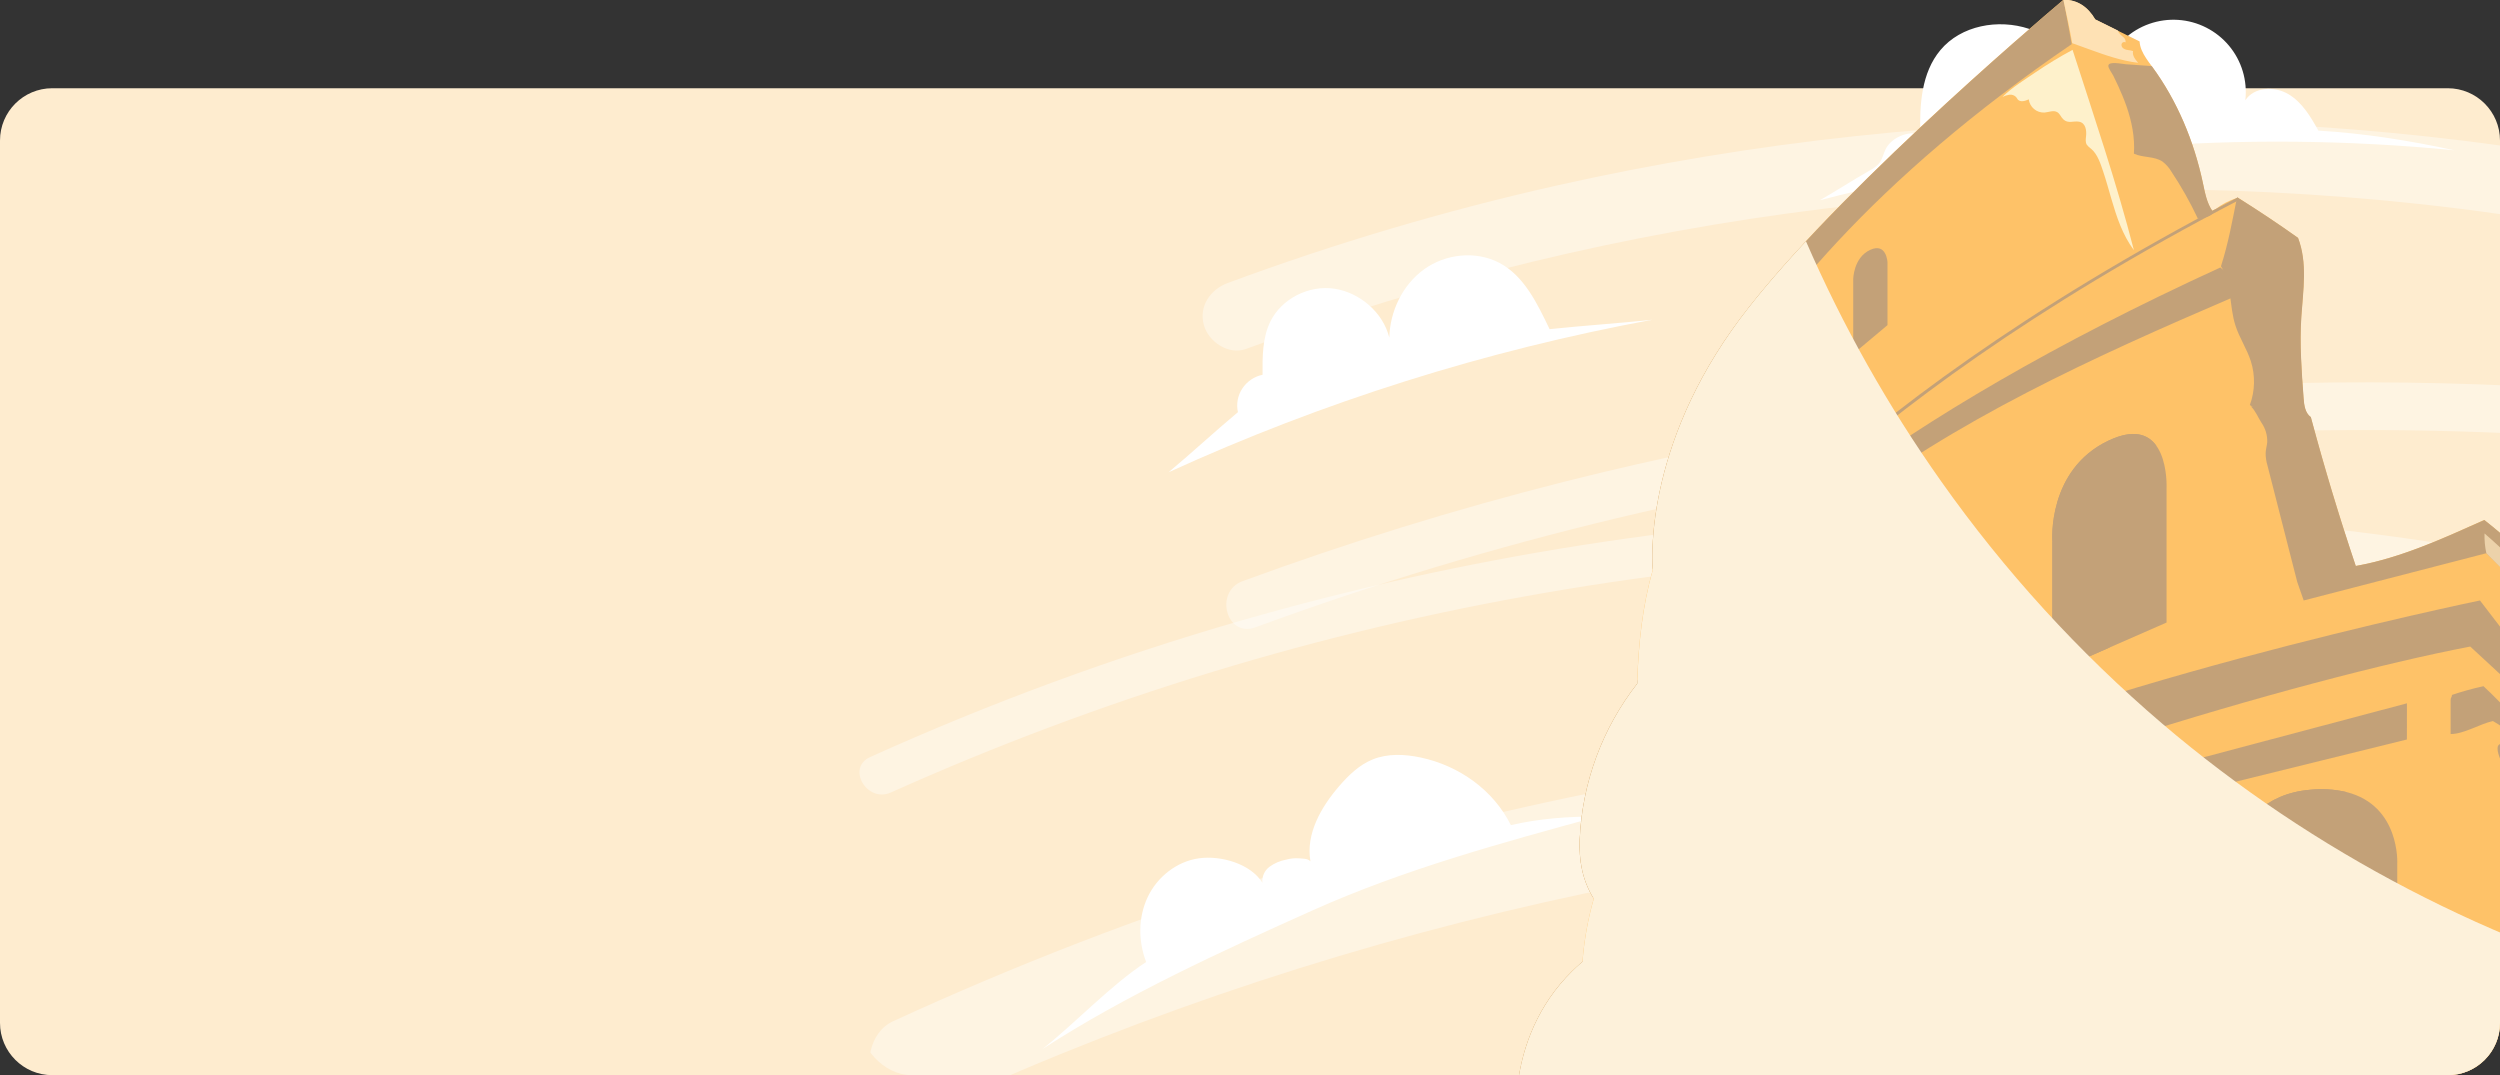 <svg width="765" height="329" viewBox="0 0 765 329" fill="none" xmlns="http://www.w3.org/2000/svg">
<rect x="0" y="0" width="765" height="329" fill="#333333" stroke="none"/>
<path d="M0 43C0 34.163 7.163 27 16 27H749C757.837 27 765 34.163 765 43V313C765 321.837 757.837 329 749 329H16C7.163 329 0 321.837 0 313V43Z" fill="#FEECCF"/>
<g clip-path="url(#clip0_1816_622)">
<path opacity="0.4" d="M846.123 59.935C725.117 30.358 597.594 29.457 476.08 56.829C441.997 64.516 408.465 74.458 375.706 86.589C370.396 88.55 366.785 93.679 368.38 99.465C369.787 104.566 375.944 108.755 381.282 106.776C495.565 64.505 619.046 49.396 740.206 62.411C774.01 66.089 807.531 72.008 840.547 80.128C853.659 83.334 859.257 63.146 846.123 59.935Z" fill="white"/>
<path opacity="0.4" d="M838.657 123.665C718.14 109.68 596.078 117.744 478.459 147.461C445.213 155.874 412.428 166.01 380.239 177.829C371.441 181.056 375.256 195.231 384.143 191.965C529.311 138.651 685.034 120.272 838.657 138.321C842.627 138.785 845.961 134.624 845.999 130.993C846.044 126.655 842.572 124.124 838.657 123.665Z" fill="white"/>
<path opacity="0.4" d="M802.321 176.733C732.684 161.222 661.365 154.538 590.051 156.838C518.731 159.127 447.973 170.266 379.409 189.997C340.752 201.177 302.943 215.096 266.272 231.649C258.896 234.964 265.292 245.802 272.623 242.497C336.69 213.76 404.133 193.2 473.354 181.304C542.251 169.419 612.359 166.098 682.075 171.417C721.41 174.426 760.478 180.251 798.977 188.847C806.868 190.604 810.24 178.496 802.321 176.733Z" fill="white"/>
<path opacity="0.4" d="M817.14 232.063C673.566 212.551 526.353 224.533 388.07 268.115C348.915 280.518 310.571 295.346 273.26 312.512C265.946 315.863 264.144 326.43 267.919 332.882C272.309 340.383 280.96 341.584 288.303 338.219C414.338 280.49 553.258 251.39 691.834 252.547C731.096 252.809 770.303 255.558 809.218 260.778C817.182 261.857 825.212 258.856 827.55 250.375C829.459 243.438 825.169 233.149 817.14 232.063Z" fill="white"/>
<path d="M556.89 61.264C620.217 44.782 685.966 39.613 751.098 45.994C737.343 43.021 723.473 40.788 709.425 39.971C707.055 35.699 704.441 31.278 700.216 28.791C695.991 26.304 689.74 26.58 687.065 30.686C687.41 27.71 687.146 24.695 686.288 21.824C685.429 18.953 683.995 16.287 682.073 13.986C680.15 11.685 677.779 9.799 675.103 8.441C672.427 7.082 669.503 6.281 666.507 6.086C663.512 5.891 660.508 6.305 657.678 7.304C654.848 8.303 652.251 9.866 650.045 11.897C647.838 13.929 646.069 16.387 644.843 19.122C643.618 21.857 642.963 24.812 642.917 27.807C637.9 19.302 630.297 11.93 620.884 8.819C611.471 5.707 600.064 7.763 593.752 15.345C587.954 22.281 587.339 32.084 587.627 41.12C583.879 39.904 578.729 42.115 577.001 45.652C576.337 47.017 576.043 48.581 575.135 49.807C574.316 50.913 573.081 51.631 571.879 52.316C566.652 55.29 562.106 58.291 556.89 61.264Z" fill="white"/>
<path d="M357.568 144.522C404.812 122.945 454.543 107.266 505.634 97.841C495.113 98.946 484.719 99.62 474.176 100.72C470.444 92.983 466.424 84.417 458.777 80.421C451.579 76.658 442.343 77.658 435.765 82.411C429.186 87.164 425.338 95.21 425.122 103.301C423.239 95.658 416.141 89.529 408.344 88.346C400.548 87.164 392.148 91.369 388.704 98.448C386.289 103.411 386.295 109.186 386.345 114.679C385.083 114.939 383.886 115.445 382.822 116.169C381.757 116.893 380.847 117.82 380.143 118.896C379.446 119.949 378.968 121.131 378.739 122.372C378.51 123.613 378.533 124.887 378.809 126.119C371.123 132.557 365.259 138.083 357.568 144.522Z" fill="white"/>
<path d="M319 321C344.443 304.49 373.954 290.993 401.73 278.541C429.693 266.011 459.418 257.93 489 249.842C479.95 249.842 471.158 250.446 462.33 252.493C456.977 241.754 446.529 234.327 434.76 231.804C429.871 230.759 424.626 230.517 420.001 232.401C415.933 234.057 412.671 237.219 409.802 240.538C404.236 246.978 399.518 255.201 400.995 263.573C400.196 262.628 398.497 262.756 397.256 262.642C396.012 262.578 394.766 262.715 393.566 263.047C391.714 263.391 389.963 264.144 388.442 265.251C387.693 265.814 387.103 266.56 386.729 267.416C386.354 268.273 386.206 269.211 386.301 270.14C382.732 264.319 373.604 261.69 366.838 262.649C360.073 263.609 354.106 268.335 351.187 274.518C348.268 280.702 348.283 288.022 350.723 294.369C339.975 301.363 329.049 313.061 319 321Z" fill="white"/>
<path d="M822.228 405.635C817.798 405.79 815.234 406.005 810.827 406.005H456C459.428 390.686 463.791 373.527 467.207 358.208C462.312 347.879 460.114 317.866 481.051 297.192C481.792 296.446 482.573 295.727 483.382 295.02C483.651 294.758 483.934 294.51 484.229 294.274C484.229 294.086 484.229 293.904 484.273 293.721C484.807 287.386 485.947 281.116 487.679 274.998C484.218 269.427 483.116 263.348 483.382 256.811C484.163 239.497 490.318 222.853 500.996 209.185C500.996 208.903 500.996 208.632 500.996 208.339C501.383 196.861 502.563 185.449 505.747 174.407C505.747 174.407 502.17 140.31 529.978 100.94C556.285 63.715 623.612 6.523 630.789 0.466L631.342 -0.015L631.403 -0.059C635.778 -0.059 638.901 2.201 641.11 5.959L648.065 9.402L654.71 12.679C654.82 14.558 655.668 16.232 656.714 17.829C657.268 18.664 657.822 19.454 658.431 20.239C658.464 20.283 658.486 20.333 658.519 20.377C666.233 30.877 671.343 43.151 674.057 55.895C674.716 58.929 675.131 61.913 676.925 64.477C677.18 64.267 677.601 64.223 677.872 64.019V64.063C679.851 62.521 682.087 61.34 684.478 60.576L684.738 60.487C691.014 64.4 697.158 68.502 703.172 72.794C706.106 80.426 704.728 88.755 704.179 96.9C703.626 105.19 704.257 113.546 704.866 121.852C705.032 123.979 705.348 126.4 707.081 127.638C707.114 127.782 707.157 127.924 707.208 128.063C707.33 128.572 707.463 129.08 707.612 129.572C711.267 143.045 715.282 156.404 719.656 169.649C720.038 170.832 720.431 172.009 720.841 173.192C720.91 173.174 720.98 173.163 721.051 173.158C734.562 170.749 747.63 164.742 760.172 159.127C774.447 170.334 785.516 183.006 796.961 197.076C799.232 196.784 801.945 196.784 803.75 198.182C804.858 199.049 805.489 200.392 806.38 201.47C807.092 202.315 807.974 203.001 808.969 203.484C809.964 203.967 811.05 204.235 812.156 204.272C815.245 204.433 818.306 204.932 821.287 205.758L821.364 224.548L821.73 296.595L822.228 405.635Z" fill="#FEC268"/>
<g style="mix-blend-mode:multiply">
<path d="M797 197.071C785.56 182.99 774.48 170.318 760.205 159.122C747.674 164.731 734.601 170.727 721.085 173.148C721.013 173.148 720.941 173.148 720.874 173.181C715.85 158.282 711.306 143.241 707.241 128.058C707.203 127.915 707.158 127.777 707.125 127.633C705.375 126.395 705.054 123.969 704.91 121.841C704.29 113.552 703.664 105.207 704.218 96.89C704.772 88.75 706.14 80.416 703.21 72.79C697.193 68.512 691.043 64.408 684.76 60.477L684.5 60.565C683.088 67.611 681.82 74.619 679.616 81.466C682.938 86.733 682.136 93.585 684.018 99.537C685.225 103.323 687.529 106.721 688.747 110.49C690.15 114.886 690.046 119.622 688.454 123.952C688.764 124.151 689.079 124.328 689.389 124.505L688.775 124.35C690.275 125.82 690.868 127.611 692.02 129.374C693.232 131.111 693.846 133.194 693.769 135.309C693.675 136.414 693.337 137.453 693.288 138.553C693.272 139.863 693.459 141.168 693.841 142.421C696.883 154.303 699.919 166.185 702.95 178.066L704.932 183.742L760.82 169.285L794.774 202.167L797.022 197.071H797Z" fill="#C3A178"/>
</g>
<g style="mix-blend-mode:multiply">
<path d="M700.962 106.163C694.55 101.566 688.382 96.863 683.016 91.093C640.817 109.203 598.401 128.412 562.11 156.525C525.819 184.638 476.521 237.514 487.69 274.988C484.223 269.423 483.116 263.344 483.393 256.801C484.165 239.487 490.319 222.844 501.001 209.18C501.001 208.893 501.001 208.627 501.001 208.334C526.14 173.032 577.277 128.694 679.422 81.847C687.091 87.871 694.373 94.033 700.929 101.19C700.907 102.798 700.962 104.572 700.962 106.163Z" fill="#C3A178"/>
</g>
<g style="mix-blend-mode:multiply">
<path d="M628.02 205.808V165.621C628.02 165.621 626.359 143.781 645.185 134.834C664.012 125.886 662.971 149.268 662.971 149.268V190.495L628.02 205.808Z" fill="#C3A178"/>
</g>
<g style="mix-blend-mode:multiply">
<path d="M645.523 198.144V165.621C645.523 165.621 644.039 146.069 659.843 136.387C657.379 132.966 652.999 131.126 645.191 134.834C626.364 143.781 628.026 165.621 628.026 165.621V205.809L645.523 198.144Z" fill="#C3A178"/>
</g>
<g style="mix-blend-mode:multiply">
<path d="M604.47 214.646V171.689C604.47 171.689 604.271 155.597 594.165 161.526C582.283 168.501 581.984 189.888 581.984 189.888V226.638L604.47 214.646Z" fill="#C3A178"/>
</g>
<g style="mix-blend-mode:multiply">
<path d="M594.287 192.158C594.287 192.158 594.548 174.352 603.623 165.941C602.516 162.018 600.002 158.099 594.165 161.52C582.283 168.495 581.984 189.881 581.984 189.881V226.637L594.293 220.077L594.287 192.158Z" fill="#C3A178"/>
</g>
<g style="mix-blend-mode:multiply">
<path d="M565.355 233.109V196.597C565.355 196.597 564.558 183.063 553.959 189.092C543.361 195.121 544.269 210.33 544.269 210.33V248.351L565.355 233.109Z" fill="#C3A178"/>
</g>
<g style="mix-blend-mode:multiply">
<path d="M561.872 235.618V214.535C561.872 214.535 561.385 206.312 565.355 199.558V196.591C565.355 196.591 564.558 183.057 553.959 189.086C543.361 195.115 544.269 210.324 544.269 210.324V248.345L561.872 235.618Z" fill="#C3A178"/>
</g>
<g style="mix-blend-mode:multiply">
<path d="M532.857 255.064V224.012C532.857 224.012 533.084 212.18 525.659 214.684C518.233 217.187 518.366 234.7 518.366 234.7V265.647L532.857 255.064Z" fill="#C3A178"/>
</g>
<g style="mix-blend-mode:multiply">
<path d="M510.403 269.621V248.809C510.403 248.809 510.06 240.73 505.73 241.758C501.4 242.785 501.854 254.949 501.854 254.949V277.701L510.403 269.621Z" fill="#C3A178"/>
</g>
<g style="mix-blend-mode:multiply">
<path d="M733.56 264.277V335.711C726.86 336.186 712.657 337.794 700.464 339.259C689.002 340.618 679.312 341.851 679.312 341.851V277.695C679.312 277.695 678.846 244.023 706.893 241.664C710.62 241.276 714.386 241.515 718.033 242.371C734.529 246.532 733.56 264.277 733.56 264.277Z" fill="#C3A178"/>
</g>
<g style="mix-blend-mode:multiply">
<path d="M651.05 282.93V344.825L628.961 349.682L610.688 353.7V291.678C610.688 291.678 611.375 266.096 631.437 263.372C636.625 262.664 640.435 263.632 643.242 265.444C651.299 270.667 651.05 282.93 651.05 282.93Z" fill="#C3A178"/>
</g>
<g style="mix-blend-mode:multiply">
<path d="M586.314 303.857V355.733L580.106 357.612L557.813 364.376V316.374C557.813 316.374 555.992 284.322 572.637 281.796C577.858 281.011 581.153 282.901 583.196 285.852C587.703 292.302 586.314 303.857 586.314 303.857Z" fill="#C3A178"/>
</g>
<g style="mix-blend-mode:multiply">
<path d="M543.992 368.471V320.033C543.992 320.033 546.501 301.382 535.332 303.2C524.164 305.018 524.618 326.631 524.618 326.631V376.114L543.992 368.471Z" fill="#C3A178"/>
</g>
<g style="mix-blend-mode:multiply">
<path d="M540.914 369.682V325.709C540.914 325.709 540.731 316.668 543.616 309.787C542.68 305.797 540.438 302.349 535.31 303.156C524.141 304.974 524.595 326.587 524.595 326.587V376.07L540.914 369.682Z" fill="#C3A178"/>
</g>
<g style="mix-blend-mode:multiply">
<path d="M507.214 380.071V337.756C507.214 337.756 507.413 318.646 501.843 320.011C496.272 321.376 496.499 339.574 496.499 339.574V384.166L507.214 380.071Z" fill="#C3A178"/>
</g>
<g style="mix-blend-mode:multiply">
<path d="M505.957 380.552V340.137C505.949 336.565 506.215 332.998 506.754 329.466C506.201 324.492 504.85 319.276 501.843 320.011C496.272 321.376 496.499 339.574 496.499 339.574V384.166L505.957 380.552Z" fill="#C3A178"/>
</g>
<g style="mix-blend-mode:multiply">
<path d="M774.768 204.278L774.508 215.06L755.897 197.845C703.692 207.848 597.327 239.376 530.47 272.467C454.333 310.157 467.207 358.209 467.207 358.209C462.312 347.886 460.147 317.822 481.056 297.192C481.815 296.452 482.59 295.733 483.387 295.02C483.664 294.761 483.941 294.501 484.234 294.263C503.338 277.237 532.685 261.409 565.355 244.023C627.793 210.771 758.871 183.742 758.871 183.742C758.871 183.742 773.556 202.968 774.768 204.278Z" fill="#C3A178"/>
</g>
<g style="mix-blend-mode:multiply">
<path d="M736.522 215.214C735.913 215.364 670.269 232.805 670.269 232.805V277.093H671.93V242.211L736.511 226.284L736.522 215.214Z" fill="#C3A178"/>
</g>
<g style="mix-blend-mode:multiply">
<path d="M657.655 237.508V247.063L608.723 262.377V280.542H606.934V253.358L657.655 237.508Z" fill="#C3A178"/>
</g>
<g style="mix-blend-mode:multiply">
<path d="M591.397 259.021L553.406 274.815V300.104H555.532V279.563L591.397 267.117V259.021Z" fill="#C3A178"/>
</g>
<g style="mix-blend-mode:multiply">
<path d="M513.366 297.601V303.918L495.929 316.087V310.284L513.366 297.601Z" fill="#C3A178"/>
</g>
<g style="mix-blend-mode:multiply">
<path d="M762.83 220.641C767.332 223.227 771.213 226.521 774.978 230.091C775.787 229.632 776.512 228.952 777.321 228.494C771.684 222.155 766.169 215.733 759.939 209.975C756.681 210.687 753.464 211.578 750.304 212.644C750.304 213.296 749.895 213.495 749.895 214.153V224.62C753.998 224.62 758.821 221.508 762.83 220.641Z" fill="#C3A178"/>
</g>
<g style="mix-blend-mode:multiply">
<path d="M773.904 250.699C775.327 253.523 776.75 256.341 777.98 259.254C779.209 262.166 780.267 265.222 781.38 268.223C789.53 290.19 801.424 310.555 813.252 330.792C815.079 322.973 812.327 314.766 808.606 307.676C804.885 300.585 800.134 293.91 797.498 286.322C795.472 280.469 794.769 274.258 793.257 268.251C791.745 262.244 789.242 256.198 784.48 252.224C784.037 251.854 784.021 247.881 783.833 247.09C783.443 245.411 782.887 243.774 782.171 242.205C780.662 238.921 778.532 235.958 775.898 233.479C773.378 231.103 770.261 228.942 766.933 227.859C761.445 226.074 765.931 234.137 766.839 236.148C769.037 241.067 771.473 245.886 773.904 250.699Z" fill="#C3A178"/>
</g>
<g style="mix-blend-mode:multiply">
<path d="M633.95 13.503C512.076 96.613 505.774 174.391 505.774 174.391C505.774 174.391 502.197 140.294 530.005 100.935C556.313 63.704 624.266 5.981 631.442 -0.07L633.95 13.503Z" fill="#C3A178"/>
</g>
<g style="mix-blend-mode:multiply">
<path d="M518.682 188.091L517.923 187.621C518.017 187.472 527.602 172.319 552.869 149.174C576.164 127.832 617.959 95.11 684.782 60.394L685.192 61.184C557.514 127.506 519.053 187.494 518.682 188.091Z" fill="#C3A178"/>
</g>
<g style="mix-blend-mode:multiply">
<path d="M567.083 108.291L577.57 99.493V80.234C577.57 80.234 577.293 74.188 572.327 76.437C567.083 78.813 567.083 85.544 567.083 85.544V108.291Z" fill="#C3A178"/>
</g>
<g style="mix-blend-mode:multiply">
<path d="M718.034 242.371C712.496 244.443 707.125 247.344 704.19 252.318C701.455 256.988 701.322 262.68 701.261 268.09C700.999 291.806 700.737 315.521 700.475 339.236C689.013 340.596 679.323 341.828 679.323 341.828V277.695C679.323 277.695 678.858 244.023 706.904 241.663C710.627 241.277 714.389 241.516 718.034 242.371Z" fill="#C3A178"/>
</g>
<g style="mix-blend-mode:multiply">
<path d="M643.247 265.444C641.097 266.21 639.21 267.574 637.81 269.373C635.628 272.137 634.543 275.613 633.718 279.05C631.47 288.533 630.994 298.331 630.567 308.074C629.958 321.935 629.423 335.798 628.961 349.666L610.688 353.683V291.678C610.688 291.678 611.375 266.096 631.437 263.372C636.63 262.664 640.44 263.632 643.247 265.444Z" fill="#C3A178"/>
</g>
<g style="mix-blend-mode:multiply">
<path d="M578.091 297.021C577.061 302.31 577.376 307.753 577.681 313.114C578.489 327.151 579.298 341.182 580.106 355.208C580.173 356.008 580.173 356.812 580.106 357.612L557.813 364.376V316.374C557.813 316.374 555.992 284.322 572.637 281.796C577.858 281.011 581.153 282.901 583.196 285.852C582.476 286.958 581.59 287.98 580.981 289.013C579.59 291.509 578.614 294.213 578.091 297.021Z" fill="#C3A178"/>
</g>
<g style="mix-blend-mode:multiply">
<path d="M760.266 163.233C765.851 168.06 771.109 173.249 776.008 178.768C782.099 185.626 787.747 193.098 795.389 198.193C794.843 199.444 794.624 200.813 794.752 202.172C783.273 191.357 771.894 180.52 760.82 169.285C760.389 167.298 760.203 165.265 760.266 163.233Z" fill="#ECD2AA"/>
</g>
<g style="mix-blend-mode:multiply">
<path d="M677.894 64.058C677.7 64.556 677.402 65.007 677.02 65.381C676.638 65.756 676.181 66.045 675.679 66.23C674.67 66.595 673.615 66.818 672.545 66.893C670.211 61.923 667.513 57.131 664.472 52.558C663.768 51.354 662.837 50.297 661.731 49.446C659.206 47.744 655.739 48.308 652.976 47.026C653.314 42.124 652.329 37.194 650.717 32.552C649.964 30.408 649.084 28.303 648.137 26.236C647.672 25.219 647.192 24.213 646.697 23.218C646.359 22.528 645.08 20.837 645.147 20.107C645.263 18.637 649.322 19.582 650.512 19.659L657.456 20.151C657.788 20.151 658.115 20.195 658.436 20.24C658.475 20.284 658.503 20.328 658.536 20.372C666.238 30.872 671.349 43.157 674.068 55.89C674.721 58.935 675.286 62.129 677.08 64.694C677.351 64.467 677.617 64.257 677.894 64.058Z" fill="#C3A178"/>
</g>
<g style="mix-blend-mode:multiply">
<path d="M634.205 15.255C630.334 17.334 626.574 19.614 622.942 22.085C619.459 24.467 615.744 26.7 612.737 29.673C613.408 29.332 614.13 29.101 614.875 28.988C615.248 28.935 615.628 28.972 615.985 29.095C616.341 29.218 616.663 29.424 616.923 29.695C617.134 29.944 617.278 30.248 617.477 30.491C618.297 31.342 619.72 30.9 620.799 30.403C620.945 31.557 621.521 32.614 622.413 33.363C623.305 34.112 624.447 34.497 625.611 34.442C626.946 34.326 628.38 33.641 629.532 34.326C630.346 34.813 630.639 35.818 631.337 36.482C632.821 37.946 634.476 36.924 636.193 37.239C638.275 37.626 638.53 40.029 638.33 41.726C638.225 42.583 638.109 43.511 638.541 44.257C638.927 44.773 639.399 45.22 639.936 45.578C641.824 47.169 642.771 50.104 643.53 52.364C644.466 55.127 645.235 57.968 646.055 60.781C647.666 66.307 649.488 71.9 652.976 76.559C647.749 56.144 640.662 35.321 634.205 15.255Z" fill="#FEF1CB"/>
</g>
<g style="mix-blend-mode:multiply">
<path d="M544.23 278.607L519.291 294.645V300.105V322.437L520.52 321.679L520.808 299.254L544.23 286.123V278.607Z" fill="#C3A178"/>
</g>
<g style="mix-blend-mode:multiply">
<path d="M654.278 19.217C649.117 18.62 644.178 16.852 639.294 15.089C637.555 14.47 635.822 13.844 634.094 13.21C633.33 8.838 632.361 4.329 631.387 -0.053L631.448 -0.098C635.822 -0.098 638.945 2.163 641.154 5.921L648.109 9.363C648.172 9.576 648.251 9.783 648.347 9.982C648.721 10.494 649.176 10.942 649.693 11.309C649.95 11.496 650.153 11.749 650.281 12.04C650.41 12.331 650.459 12.65 650.424 12.967C650.313 12.903 650.188 12.866 650.06 12.857C649.933 12.849 649.804 12.87 649.686 12.918C649.567 12.967 649.461 13.041 649.376 13.137C649.291 13.233 649.229 13.346 649.194 13.47C649.145 13.723 649.171 13.985 649.27 14.224C649.368 14.462 649.535 14.667 649.748 14.812C650.184 15.1 650.684 15.273 651.205 15.315C651.716 15.366 652.221 15.472 652.711 15.63C652.417 16.979 653.397 18.217 654.278 19.217Z" fill="#FEE1B4"/>
</g>
<g style="mix-blend-mode:multiply">
<path d="M594.01 147.312C577.723 124.294 563.853 99.665 552.619 73.812C543.793 83.317 535.875 92.601 530.005 100.924C502.197 140.283 505.774 174.38 505.774 174.38C502.596 185.433 501.411 196.834 501.023 208.323C501.023 208.605 501.023 208.876 501.023 209.168C490.335 222.834 484.177 239.482 483.404 256.8C483.127 263.343 484.234 269.422 487.701 274.987C485.961 281.106 484.819 287.378 484.29 293.716C484.29 293.898 484.29 294.075 484.245 294.269C483.958 294.512 483.692 294.76 483.398 295.02C482.586 295.72 481.809 296.444 481.067 297.192C460.147 317.822 462.312 347.885 467.207 358.208C463.791 373.527 459.422 390.687 456.005 406.006H810.827C815.256 406.006 817.82 405.79 822.228 405.636L821.779 304.901C763.085 289.378 707.817 260.773 661.615 221.409C636.084 199.608 613.374 174.718 594.01 147.312Z" fill="#FDF1DA"/>
</g>
</g>
<defs>
<clipPath id="clip0_1816_622">
<rect x="263" width="502" height="329" rx="16" fill="white"/>
</clipPath>
</defs>
</svg>
